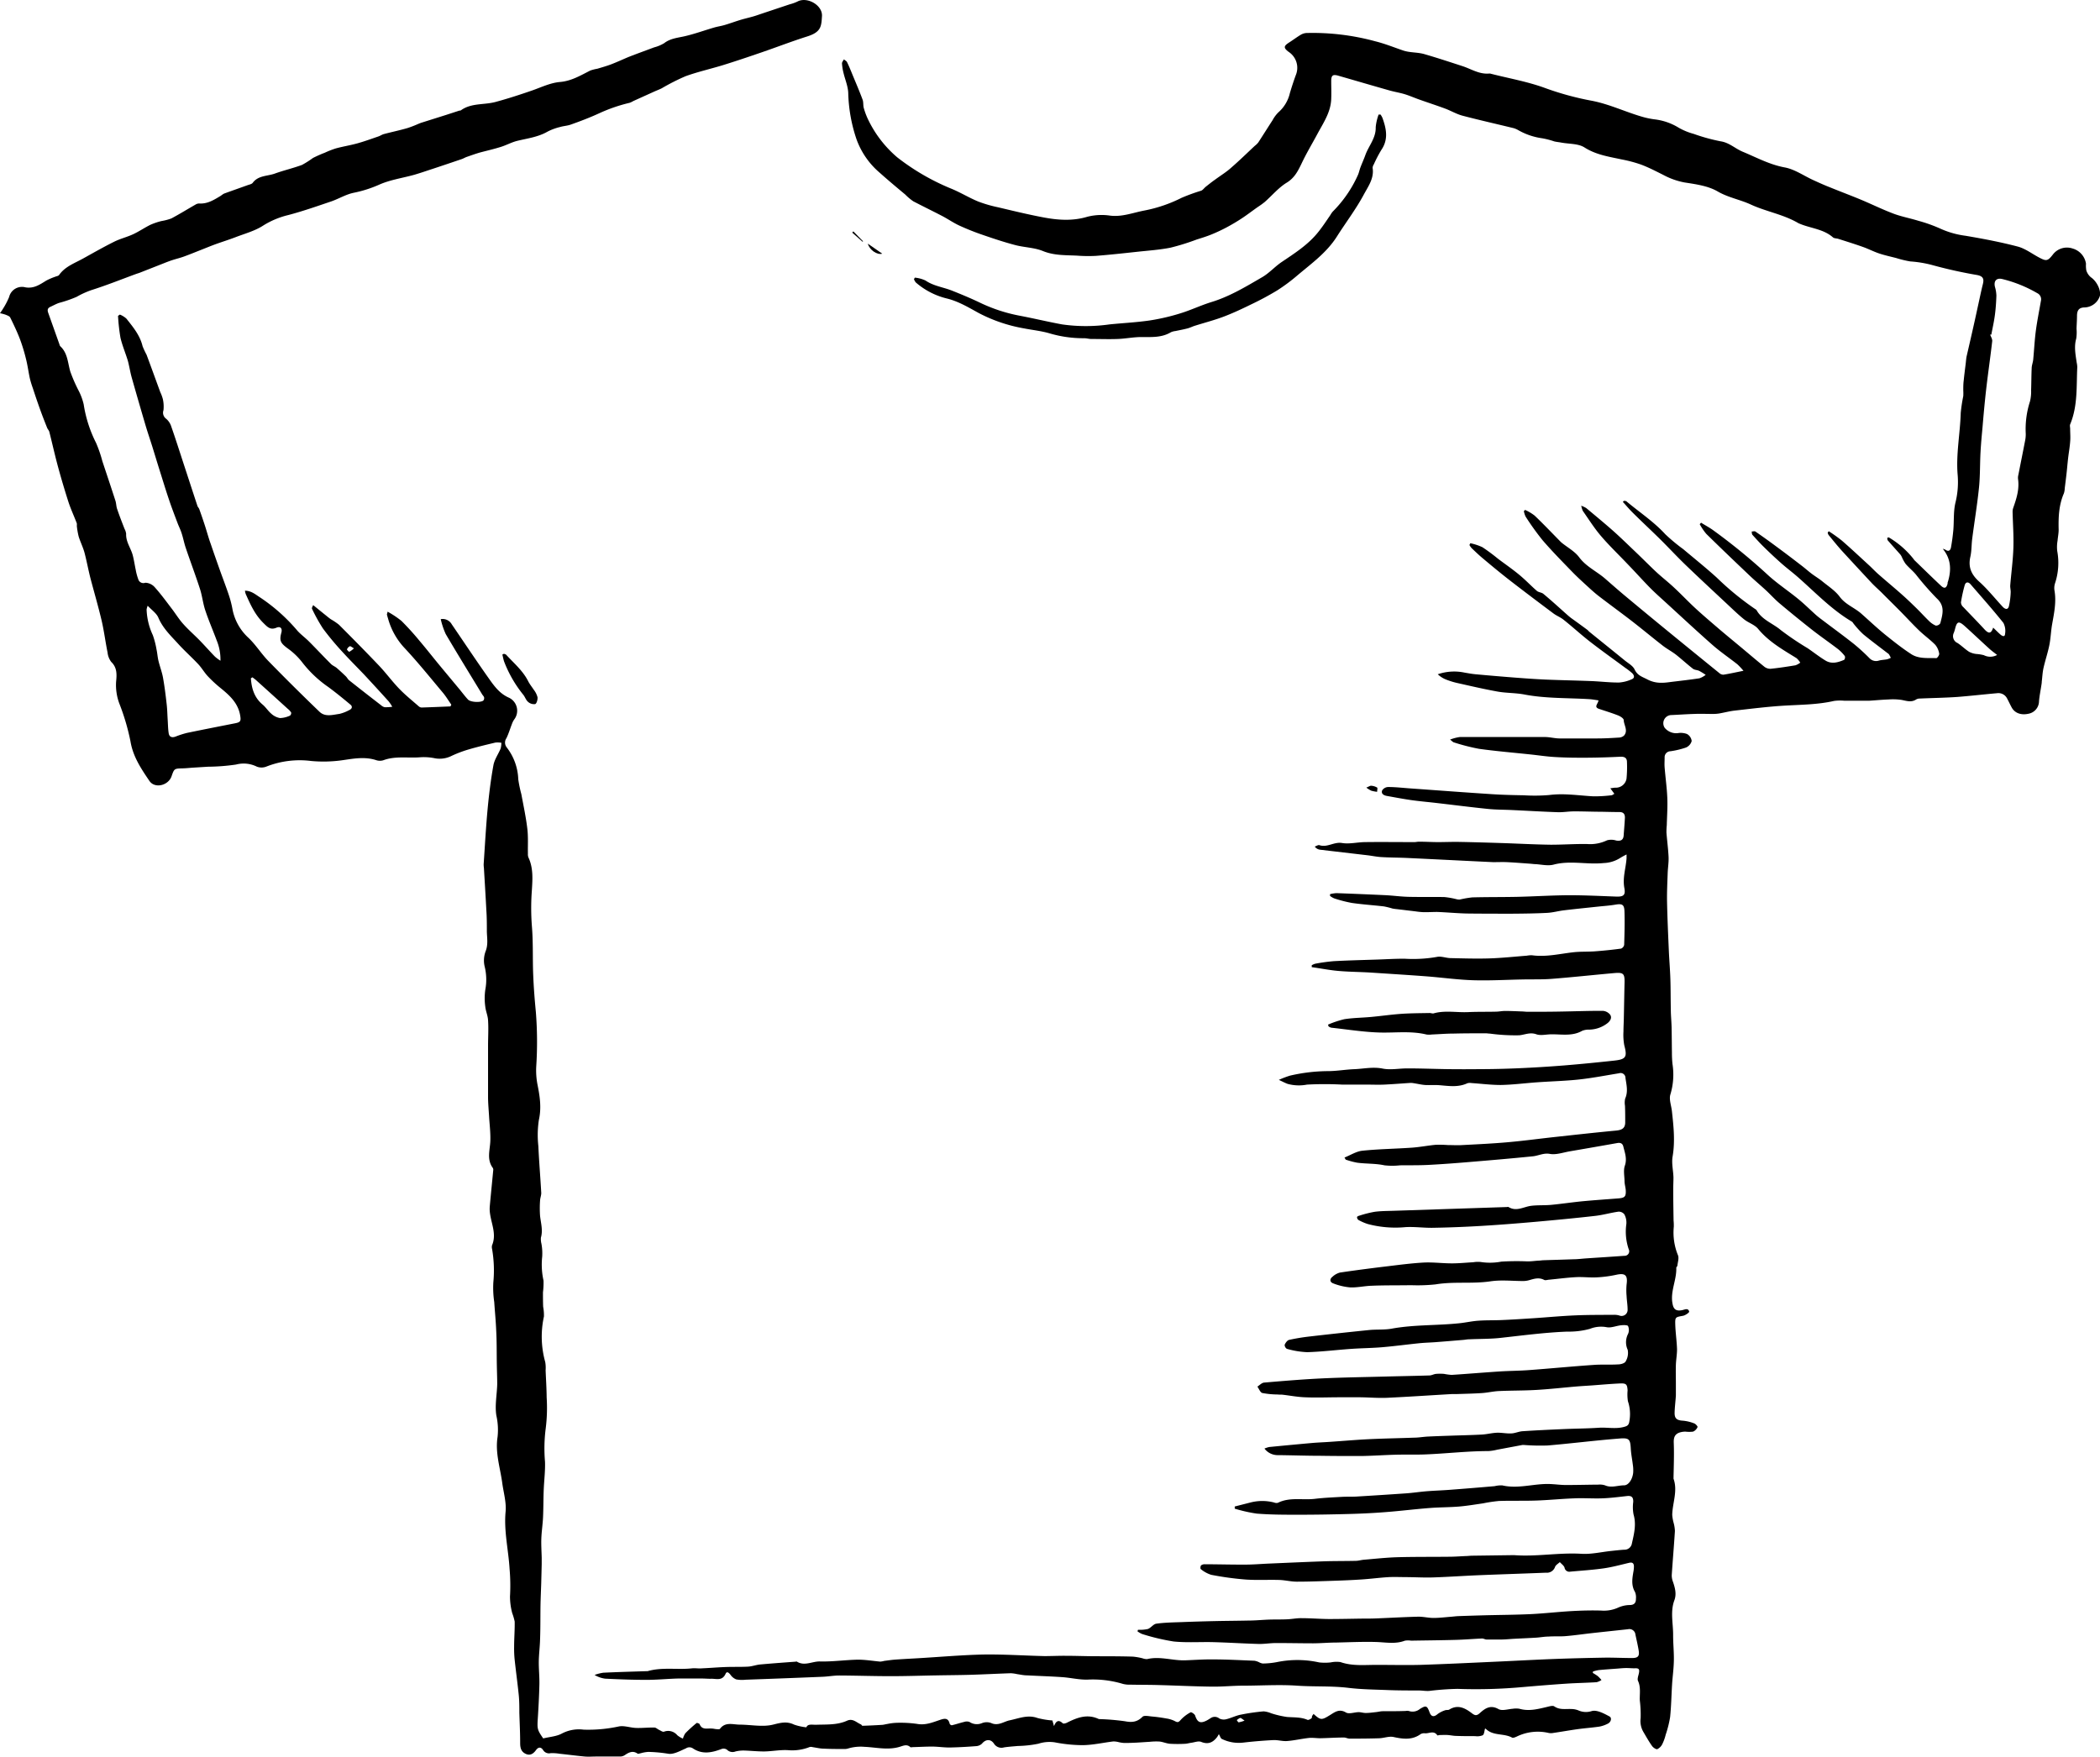 <svg xmlns="http://www.w3.org/2000/svg" viewBox="0 0 563.67 471.67"><title>Shirt</title><g id="Layer_2" data-name="Layer 2"><g id="Layer_1-2" data-name="Layer 1"><path d="M305.46,437.52a9.89,9.89,0,0,0,2.63-.2c.83-.29,1.48-1.32,2.29-1.43,2.21-.31,4.45-.34,6.69-.42q4.4-.17,8.8-.27c3.09-.07,6.18-.08,9.27-.15,1.87,0,3.74-.2,5.61-.26,1.59-.05,3.18,0,4.76-.08,1.25-.05,2.5-.31,3.74-.3,2.48,0,5,.21,7.44.23,2.93,0,5.87-.07,8.8-.11,1.35,0,2.71,0,4.06-.06,3.74-.15,7.47-.37,11.21-.46,1.34,0,2.69.34,4,.34,1.53,0,3.06-.19,4.59-.31.7-.05,1.39-.15,2.09-.18q3.65-.13,7.31-.23c4.06-.1,8.13-.12,12.18-.31,3.63-.18,7.25-.6,10.88-.81,2.66-.15,5.34-.22,8-.14a9.22,9.22,0,0,0,4.49-.78,7.9,7.9,0,0,1,3.11-.71c1.24,0,1.72-.59,1.7-1.7a3.78,3.78,0,0,0-.24-1.78c-1.06-1.78-.76-3.61-.44-5.46a8.3,8.3,0,0,0,.14-1.4c0-.83-.37-1.2-1.25-1-2.27.53-4.53,1.16-6.84,1.49-3,.43-6,.61-9,.89a1.29,1.29,0,0,1-1.53-1.06c-.18-.58-.83-1-1.27-1.5-.45.43-1.11.78-1.29,1.31a2.3,2.3,0,0,1-2.43,1.53c-5.88.24-11.77.42-17.65.66-4.2.17-8.4.47-12.61.61-2.33.08-4.68-.06-7-.08-1.68,0-3.36-.08-5,0-2.42.15-4.83.47-7.25.63s-4.75.26-7.13.34c-3.41.11-6.82.25-10.22.25-1.57,0-3.14-.41-4.72-.46-3-.09-6.1.1-9.13-.12a82.66,82.66,0,0,1-9.15-1.26,8.34,8.34,0,0,1-2.8-1.54c-.15-.1-.1-.81.1-1a1.54,1.54,0,0,1,1.05-.29c3.6,0,7.19.11,10.79.09,2.15,0,4.31-.19,6.46-.28,4.85-.21,9.69-.43,14.54-.6,2.88-.1,5.76-.06,8.64-.13.74,0,1.48-.24,2.22-.3,3-.25,5.94-.58,8.91-.67,4.62-.13,9.25-.08,13.87-.13,1.47,0,2.94-.11,4.4-.18.61,0,1.21-.09,1.82-.1l11.05-.15c.09,0,.19,0,.28,0,6,.46,12-.73,18.06-.36,2.63.16,5.31-.49,8-.77,1.16-.12,2.32-.26,3.49-.33a2,2,0,0,0,2.05-1.71c.58-2.56,1.22-5.07.44-7.75a10.59,10.59,0,0,1-.09-3.35c.05-1.21-.38-1.74-1.65-1.6-2.22.25-4.45.54-6.68.62-2.47.09-5-.11-7.43,0-3.41.12-6.81.47-10.22.59s-6.73,0-10.09.12a40.69,40.69,0,0,0-4.27.64c-2.17.31-4.33.68-6.51.86-2.61.21-5.24.18-7.85.39-3.86.3-7.7.78-11.56,1.08q-4.83.38-9.68.51c-4.63.13-9.26.21-13.9.21-3.73,0-7.48,0-11.2-.3a39.82,39.82,0,0,1-5.92-1.33l0-.58,4.2-1.07a12.7,12.7,0,0,1,6.38,0,1.61,1.61,0,0,0,1,.08c3.19-1.59,6.64-.67,9.95-1.07,2.41-.29,4.86-.39,7.29-.53,1.3-.07,2.6,0,3.9-.08q6.65-.4,13.3-.86c1.82-.13,3.63-.41,5.45-.56,2-.16,4-.22,6-.37,4.1-.31,8.2-.64,12.3-1a7.17,7.17,0,0,1,2.08-.2c4.33,1,8.56-.56,12.85-.37,1.4.06,2.8.26,4.2.26,2.89,0,5.79-.08,8.68-.1a4.53,4.53,0,0,1,1.81.19c1.72.76,3.41,0,5.1,0,1.21,0,2.27-1.6,2.46-3.4a9.52,9.52,0,0,0-.09-2.1c-.17-1.44-.47-2.87-.55-4.31-.14-2.6-.43-3-3.23-2.74-6.37.5-12.72,1.31-19.09,1.85a56.47,56.47,0,0,1-6.26-.13,2.76,2.76,0,0,0-.56,0l-6.73,1.26a13,13,0,0,1-2.34.37c-5.76,0-11.48.7-17.23.91-2.55.09-5.11,0-7.67.07-3.08.08-6.16.3-9.25.35-3.6,0-7.21,0-10.81-.06-3.82,0-7.63-.14-11.45-.18a4.46,4.46,0,0,1-3.71-1.76,7,7,0,0,1,1.28-.42q5.8-.57,11.6-1.09c1.53-.13,3.07-.18,4.6-.29,3.58-.24,7.15-.56,10.73-.73,4-.19,8-.25,11.93-.4,1.21,0,2.42-.22,3.63-.29,2-.1,4.1-.17,6.15-.24,2.8-.1,5.6-.15,8.4-.3,1.35-.07,2.69-.43,4-.49s2.58.24,3.86.18c1,0,2.06-.52,3.1-.59,3.64-.24,7.29-.41,10.94-.57,3.18-.14,6.37-.15,9.54-.36,2.2-.15,4.4.37,6.61-.19.9-.23,1.38-.42,1.55-1.4a10.82,10.82,0,0,0-.36-5.52,11.71,11.71,0,0,1-.09-2.91c-.1-1.65-.37-1.95-2.07-1.87-2.48.11-5,.34-7.43.52-1.44.1-2.89.18-4.33.3-3.51.3-7,.7-10.54.91s-6.79.15-10.19.31c-1.53.07-3,.44-4.57.54-2.27.15-4.56.19-6.83.27-.42,0-.84,0-1.26,0-5.79.33-11.58.73-17.37,1-2.37.1-4.76-.11-7.14-.14-1.87,0-3.73,0-5.6,0-3.09,0-6.18.14-9.27,0-2-.07-4-.46-6-.69-.45-.05-.91,0-1.36-.06a23,23,0,0,1-4.09-.4c-.55-.14-.89-1.12-1.32-1.71.58-.37,1.14-1,1.76-1.08,5.13-.44,10.27-.87,15.41-1.12,5.65-.27,11.31-.35,17-.5,4-.11,8-.17,12-.3.59,0,1.17-.36,1.77-.42a12.71,12.71,0,0,1,2.18,0,14.7,14.7,0,0,0,2.05.27c4.28-.28,8.55-.64,12.83-.92,2.59-.17,5.19-.17,7.78-.36,5.84-.43,11.66-1,17.5-1.4,2.18-.16,4.39,0,6.57-.14.71,0,1.77-.31,2-.8a4.44,4.44,0,0,0,.55-3.11,4.85,4.85,0,0,1,.1-4.28A2.66,2.66,0,0,0,437,356c-.16-.31-1.23-.29-1.87-.22-1.3.13-2.66.75-3.86.52a8.06,8.06,0,0,0-4.52.44,21.27,21.27,0,0,1-6.1.74c-5.89.23-11.73,1-17.58,1.65-2.91.35-5.87.28-8.81.42-.51,0-1,.12-1.53.16-2.51.21-5,.42-7.53.61-1.35.1-2.71.13-4.06.26-3.38.34-6.75.8-10.13,1.09-2.74.23-5.51.25-8.26.44-4,.28-7.91.77-11.88.89a23,23,0,0,1-5.46-.9,1.27,1.27,0,0,1-.59-1.09c.24-.53.71-1.2,1.2-1.31a54,54,0,0,1,5.68-.93q7.87-.91,15.76-1.71c2.09-.21,4.24,0,6.3-.41,6-1.06,12-.78,18-1.42,1.71-.18,3.39-.57,5.1-.68,2.14-.15,4.29-.08,6.43-.18,2.75-.12,5.5-.3,8.25-.48,3.78-.25,7.55-.61,11.33-.77,3.46-.15,6.93-.12,10.39-.15a4.7,4.7,0,0,1,1.37.18,1.62,1.62,0,0,0,2.24-1.62c0-1.21-.22-2.41-.27-3.62a17.11,17.11,0,0,1,0-3.07c.35-2.53-.36-3.15-2.85-2.6a32,32,0,0,1-5.26.68c-1.82.09-3.65-.16-5.46-.06-2.36.12-4.71.44-7.07.67-.51,0-1.12.27-1.5.06-1.42-.74-2.73-.28-4.08.1a5.78,5.78,0,0,1-1.52.21c-2.93,0-5.92-.35-8.79.08-4.9.73-9.84,0-14.73.82a45.67,45.67,0,0,1-6.57.22c-3.55.06-7.1,0-10.64.15-1.91.06-3.83.52-5.73.44a16.36,16.36,0,0,1-4.55-1.08c-.91-.32-1-1.16-.2-1.77a4.79,4.79,0,0,1,2-1.13c4.25-.63,8.51-1.18,12.77-1.69,3.24-.39,6.49-.82,9.75-1,2.51-.12,5,.22,7.56.22,1.9,0,3.81-.2,5.71-.3a7.4,7.4,0,0,1,2-.07,16.24,16.24,0,0,0,5.55-.1,67.49,67.49,0,0,1,7-.06c1,0,1.91-.13,2.87-.2.47,0,.93-.09,1.4-.11,2.68-.09,5.36-.16,8-.26,1.17,0,2.34-.16,3.51-.24,3.41-.23,6.82-.44,10.22-.69a1.22,1.22,0,0,0,1.17-1.79,14.62,14.62,0,0,1-.62-6.78A4.63,4.63,0,0,0,436,326a1.9,1.9,0,0,0-1.59-.72c-2.08.29-4.12.89-6.21,1.13-5.25.6-10.52,1.1-15.78,1.57-4.84.43-9.69.82-14.54,1.11q-6.58.4-13.18.52c-2.47.05-5-.32-7.43-.18a28.76,28.76,0,0,1-10.17-.84,14.2,14.2,0,0,1-2.44-1.06.93.93,0,0,1-.41-.78c0-.2.47-.36.76-.44a29.48,29.48,0,0,1,4-1c1.71-.22,3.45-.21,5.18-.27l30.18-1c.19,0,.42-.08.55,0,2.11,1.3,4.05-.08,6.07-.33,1.78-.22,3.61-.09,5.4-.26,2.93-.28,5.84-.73,8.77-1s6.14-.49,9.21-.73c1.78-.14,2.11-.51,2-2.29-.07-.74-.29-1.48-.32-2.22,0-1.43-.36-3,.08-4.26.65-1.89,0-3.48-.41-5.17-.21-.84-.79-1.07-1.62-.92q-6.36,1.13-12.73,2.22c-1.8.31-3.71,1-5.37.69s-3.06.5-4.57.65c-5.62.57-11.26,1.05-16.89,1.52-3.72.31-7.45.6-11.18.79-2.52.13-5,.08-7.57.11a19,19,0,0,1-4.17,0c-2.44-.53-4.91-.38-7.35-.71a20.37,20.37,0,0,1-3-.8c-.1,0-.15-.21-.39-.58,1.64-.65,3.17-1.66,4.79-1.83,4.41-.46,8.86-.51,13.29-.82,2.14-.15,4.25-.57,6.39-.77a31.07,31.07,0,0,1,3.3.07c1.3,0,2.6.09,3.89,0,4.05-.21,8.11-.4,12.15-.76,4.24-.37,8.46-.95,12.7-1.41,5.43-.59,10.87-1.2,16.31-1.71,1.52-.14,2.55-.54,2.53-2.26,0-1.47,0-2.94-.06-4.41a5,5,0,0,1,.05-1.93c.83-1.86.35-3.68.08-5.52a1.31,1.31,0,0,0-1.74-1.27c-3.58.58-7.15,1.28-10.75,1.67s-7.37.48-11.06.74c-3.3.23-6.6.67-9.91.73-2.63,0-5.28-.34-7.91-.52a2.36,2.36,0,0,0-1.1.07c-2.39,1.11-4.85.73-7.33.52-1.3-.11-2.62,0-3.93-.06-1-.07-2.08-.33-3.12-.49a4.36,4.36,0,0,0-.93-.07c-2.32.15-4.63.34-7,.45-1.54.07-3.08,0-4.62,0-2.2,0-4.4,0-6.61,0a89.83,89.83,0,0,0-9.47,0,11.47,11.47,0,0,1-5.22-.2c-.68-.25-1.31-.59-2.34-1.07a25.28,25.28,0,0,1,3-1.14,46.09,46.09,0,0,1,10.15-1.21c2.36,0,4.72-.43,7.09-.52,2.53-.1,5-.69,7.63-.16,2.15.43,4.47-.07,6.72-.05,3.6,0,7.2.15,10.8.2q4.26.05,8.52,0c3.46,0,6.93-.09,10.39-.24,4.11-.18,8.21-.43,12.31-.76,4.47-.36,8.93-.81,13.38-1.29,3.24-.35,3.55-1,2.73-4.11a15.34,15.34,0,0,1-.22-3.69c0-1.21.08-2.41.1-3.62.07-3.12.11-6.25.19-9.37.07-2.55-.26-2.93-2.77-2.71-5.6.5-11.18,1.11-16.78,1.55-2.54.2-5.11.11-7.67.16-4.48.08-9,.35-13.44.21-4.29-.14-8.55-.75-12.84-1.07-4.94-.37-9.88-.67-14.82-1-2.88-.17-5.77-.18-8.64-.44-2.33-.21-4.65-.68-7-1v-.51a3.84,3.84,0,0,1,.92-.41,49.48,49.48,0,0,1,5-.69c3.88-.21,7.77-.3,11.66-.43,2.46-.08,4.92-.24,7.39-.22a37.19,37.19,0,0,0,8.63-.49c1.12-.25,2.4.29,3.61.32,3.51.08,7,.19,10.52.08,3.34-.11,6.68-.47,10-.73a6.8,6.8,0,0,1,1.4-.11c3.83.53,7.54-.43,11.29-.83,1.86-.19,3.75-.09,5.61-.23q3.5-.26,7-.73a1.39,1.39,0,0,0,.83-1c.09-3,.18-6,.08-9-.06-1.86-.63-2.11-2.45-1.8-1.52.26-3.06.36-4.59.52-3.06.33-6.13.63-9.19,1-1.52.18-3,.61-4.55.69-3.12.16-6.25.2-9.37.22-4,0-8.1,0-12.14-.05-2.67-.06-5.33-.32-8-.42-1.2,0-2.41.08-3.62.06a21.53,21.53,0,0,1-2.21-.22l-4.92-.59a12.23,12.23,0,0,1-1.23-.17,22.59,22.59,0,0,0-2.3-.57c-2.87-.33-5.75-.52-8.6-.93a35.57,35.57,0,0,1-4.73-1.22,5.28,5.28,0,0,1-1.13-.66l0-.48a9.07,9.07,0,0,1,1.74-.27q6.59.24,13.17.55c2,.1,4.08.39,6.13.44,3.21.08,6.43,0,9.64.06a22.05,22.05,0,0,1,3.24.57,2.83,2.83,0,0,0,.9.1,26.85,26.85,0,0,1,3.36-.58c4.07-.11,8.14-.06,12.21-.15,4.63-.11,9.25-.41,13.88-.43,4.16,0,8.32.21,12.47.36,2,.08,2.63-.34,2.26-2.3-.52-2.77.42-5.36.59-8,0-.22,0-.44,0-1a18.89,18.89,0,0,0-1.81,1,8.8,8.8,0,0,1-4.32,1.3c-4.47.47-9-.76-13.44.42-1.46.39-3.15,0-4.73-.12-.51,0-1-.08-1.53-.12-2.08-.15-4.15-.32-6.23-.42-1.24-.06-2.49,0-3.73,0-7.67-.36-15.33-.76-23-1.12-2.33-.11-4.67-.1-7-.24-1.25-.07-2.5-.34-3.75-.49-4.27-.5-8.54-1-12.81-1.5a2.09,2.09,0,0,1-1.34-.83c.42-.14.92-.49,1.25-.38,2.1.71,3.91-.94,6.06-.58,2,.33,4.07-.21,6.12-.24,4.43-.06,8.87,0,13.3,0,.42,0,.84-.12,1.26-.11,1.67,0,3.34.1,5,.11,2,0,3.92-.09,5.89-.05,3.72.07,7.45.18,11.17.3,4.44.14,8.88.39,13.32.45,3.22,0,6.44-.23,9.66-.19a10.48,10.48,0,0,0,5.44-1,4.34,4.34,0,0,1,2.45.07c1.21.2,1.93-.13,2-1.44.11-1.58.26-3.16.33-4.75,0-1-.48-1.46-1.48-1.46-1.64,0-3.28-.05-4.92-.08-2.43,0-4.85-.11-7.28-.1-1.45,0-2.9.27-4.35.22-4.11-.14-8.22-.39-12.33-.58-2.15-.1-4.31-.08-6.44-.3-4.59-.47-9.17-1.06-13.75-1.59-2.3-.27-4.61-.46-6.9-.79s-4.32-.73-6.47-1.11c-.83-.15-1.57-.6-1.24-1.48a2,2,0,0,1,1.58-.91c2.07,0,4.13.25,6.19.39,7.28.52,14.56,1.07,21.85,1.54,2.79.18,5.59.24,8.39.29a47.08,47.08,0,0,0,6.83-.07c4-.52,7.91.14,11.85.35a37.74,37.74,0,0,0,4.84-.28c.24,0,.47-.23.8-.4l-1.09-1.48c.6-.07,1-.16,1.35-.16a2.91,2.91,0,0,0,3-2.41,32.75,32.75,0,0,0,.12-4.48c0-1.13-.69-1.47-1.79-1.42-2.89.14-5.78.24-8.68.26s-5.79,0-8.67-.17c-2.18-.11-4.35-.44-6.53-.68-4.7-.5-9.41-.89-14.08-1.54a54.73,54.73,0,0,1-6.73-1.73c-.24-.06-.42-.31-1-.74a11.91,11.91,0,0,1,2.61-.69c5,0,9.9,0,14.85,0,2.67,0,5.34,0,8,0,1.29,0,2.58.36,3.86.38,3.4,0,6.81,0,10.21,0,1.91,0,3.83-.11,5.74-.23a2.2,2.2,0,0,0,1.4-.52c1.19-1.34,0-2.78-.06-4.16,0-.45-.86-1-1.44-1.24-1.69-.67-3.44-1.2-5.17-1.78-1.51-.51-.29-1.32-.16-2.29-.8-.11-1.59-.27-2.38-.32-5.83-.37-11.69-.15-17.48-1.25-2.38-.46-4.87-.37-7.26-.8-3.68-.66-7.33-1.52-11-2.34a20.09,20.09,0,0,1-3.08-1,6.66,6.66,0,0,1-1.94-1.3,13.51,13.51,0,0,1,7.15-.45c1,.17,2,.36,3,.45q5.31.49,10.62.9c2.75.21,5.51.41,8.26.53,4.07.17,8.14.24,12.21.4,2.46.1,4.92.4,7.38.39a10,10,0,0,0,3.47-.89c.85-.34.63-1.09.1-1.61a18,18,0,0,0-1.88-1.46c-3.15-2.33-6.35-4.6-9.44-7-2.43-1.89-4.71-4-7.11-5.9-.83-.67-1.88-1.06-2.73-1.7-3.85-2.88-7.69-5.77-11.49-8.71-2.5-1.94-4.94-3.95-7.37-6-1.07-.88-2.07-1.85-3.07-2.8a5.11,5.11,0,0,1-.6-.84l.23-.49a14.87,14.87,0,0,1,3.25,1.07,51.68,51.68,0,0,1,4.26,3.16c1.87,1.4,3.8,2.73,5.6,4.22s3.14,2.94,4.76,4.35c.47.4,1.28.4,1.75.8,1.94,1.61,3.8,3.3,5.7,5,.59.52,1.17,1.06,1.8,1.53,1.4,1,2.84,2.05,4.25,3.09.22.16.39.4.61.58,3.16,2.56,6.33,5.1,9.48,7.67.93.76,2.17,1.42,2.64,2.42.76,1.62,2,1.94,3.41,2.67,2.16,1.13,4.1,1,6.22.7,2.59-.32,5.2-.6,7.78-1a5.68,5.68,0,0,0,1.67-.92,18.17,18.17,0,0,0-1.74-1.07c-.53-.25-1.24-.23-1.68-.57-1.55-1.2-3-2.55-4.53-3.76-1.13-.88-2.43-1.55-3.57-2.44-2.77-2.15-5.47-4.41-8.25-6.56s-5.9-4.42-8.82-6.66c-1.07-.82-2.08-1.73-3.08-2.65-1.41-1.29-2.83-2.58-4.16-3.95-2.69-2.78-5.42-5.54-7.94-8.47a71.17,71.17,0,0,1-4.56-6.35,5.36,5.36,0,0,1-.47-1.49l.34-.31a12.89,12.89,0,0,1,2.53,1.51c2.32,2.21,4.53,4.54,6.78,6.82a6.28,6.28,0,0,0,.5.48c1.58,1.28,3.5,2.31,4.68,3.89,1.9,2.56,4.73,3.79,7,5.77,1.8,1.57,3.59,3.15,5.43,4.68q6.19,5.16,12.43,10.26t12.73,10.36a1.73,1.73,0,0,0,1.12.47c1.68-.26,3.33-.64,5.4-1.05a18.44,18.44,0,0,0-1.64-1.75c-2.21-1.74-4.54-3.32-6.65-5.17-4.35-3.83-8.58-7.78-12.86-11.69-1.33-1.21-2.68-2.41-3.94-3.69-2.06-2.1-4-4.28-6.07-6.41-2.38-2.51-4.89-4.9-7.13-7.53-1.78-2.09-3.25-4.44-4.83-6.69a6,6,0,0,1-.42-1.38,7,7,0,0,1,1.33.62c2.4,2,4.82,4,7.16,6.06,2.1,1.87,4.12,3.85,6.16,5.79,1.72,1.64,3.4,3.34,5.15,5s3.53,3,5.23,4.61c1.88,1.75,3.65,3.63,5.54,5.38s4,3.54,6,5.26,4.39,3.67,6.58,5.5c2,1.67,4,3.38,6,5a2.58,2.58,0,0,0,1.69.55c2.23-.23,4.45-.57,6.67-.94a4.47,4.47,0,0,0,1.28-.71,5.47,5.47,0,0,0-1-1.2c-3.69-2.29-7.47-4.41-10.31-7.86-.93-1.13-2.59-1.62-3.78-2.57-1.63-1.32-3.14-2.79-4.67-4.22-3.71-3.47-7.44-6.93-11.1-10.45-2.29-2.21-4.45-4.55-6.71-6.79-2.45-2.42-5-4.78-7.43-7.2-.92-.91-1.75-1.91-2.62-2.86l.27-.3c.25.06.56,0,.74.19,3.48,2.91,7.29,5.41,10.39,8.8a48.42,48.42,0,0,0,4.81,4c3,2.53,6.09,5,9,7.64a77,77,0,0,0,10.33,8.45,1,1,0,0,1,.33.26c1.47,2.64,4.38,3.55,6.53,5.38a77.6,77.6,0,0,0,7.17,4.84c1.62,1.1,3.16,2.33,4.83,3.34s3.37.49,5-.2a1.06,1.06,0,0,0,.18-1,10.74,10.74,0,0,0-1.85-1.9c-2.22-1.7-4.53-3.29-6.73-5q-4.51-3.54-8.91-7.24c-1.32-1.11-2.47-2.41-3.74-3.58-1.44-1.33-2.95-2.59-4.37-3.94-3.89-3.7-7.77-7.4-11.6-11.17a15.46,15.46,0,0,1-1.75-2.59l.36-.4c1,.63,2.09,1.21,3.08,1.9a161.44,161.44,0,0,1,15.14,12.4c2.47,2.2,5.25,4.05,7.82,6.15,1.66,1.35,3.18,2.87,4.78,4.3.48.43,1,.83,1.52,1.22,2.9,2.2,5.85,4.34,8.7,6.6a53.84,53.84,0,0,1,4.14,3.78,2.42,2.42,0,0,0,2.55.67c.71-.2,1.48-.2,2.21-.35a5,5,0,0,0,1-.4c-.17-.32-.32-.64-.51-.94a1.22,1.22,0,0,0-.32-.27c-2.2-1.69-4.43-3.34-6.57-5.1a24.69,24.69,0,0,1-2.46-2.67c-.22-.24-.36-.59-.62-.74-5.4-3.2-9.7-7.73-14.35-11.83-1.5-1.33-3.12-2.53-4.62-3.86-1.67-1.49-3.29-3-4.9-4.6-1-1-1.9-2-2.8-3-.18-.2-.14-.59-.21-.89.34,0,.77-.15,1,0,1.88,1.3,3.74,2.63,5.58,4q3.33,2.45,6.62,5c1,.74,1.88,1.55,2.84,2.28s2,1.34,2.93,2.1c1.61,1.32,3.46,2.5,4.67,4.14,1.56,2.1,3.94,2.9,5.77,4.51,2.21,1.95,4.36,4,6.64,5.83s4.38,3.49,6.7,5c2,1.37,4.5,1.06,6.82,1.13.26,0,.84-.85.77-1.2a4.94,4.94,0,0,0-1.05-2.37c-1.33-1.36-2.91-2.48-4.29-3.8-1.77-1.7-3.43-3.52-5.16-5.27s-3.34-3.32-5-5c-.87-.85-1.79-1.65-2.62-2.53q-4-4.29-8-8.64c-1.24-1.38-2.4-2.83-3.58-4.26a2.05,2.05,0,0,1-.23-.62l.28-.38a41.87,41.87,0,0,1,3.48,2.48c2.47,2.14,4.85,4.38,7.26,6.59.9.82,1.72,1.72,2.64,2.52,2.06,1.81,4.18,3.56,6.23,5.38,1.33,1.17,2.6,2.4,3.87,3.64s2.25,2.35,3.42,3.47a5.69,5.69,0,0,0,1.83,1.26,1.38,1.38,0,0,0,1.21-.63c.6-2.33,1.37-4.58-.95-6.69a79.08,79.08,0,0,1-5.63-6.44c-.86-1-1.87-1.82-2.72-2.81a9.9,9.9,0,0,1-1-1.8,3.7,3.7,0,0,0-.41-.7c-1.12-1.27-2.27-2.53-3.38-3.81-.13-.15-.1-.43-.15-.68.19-.05.37-.16.44-.11a24,24,0,0,1,6.61,5.77,2.41,2.41,0,0,0,.25.34c2.38,2.3,4.74,4.62,7.15,6.88.9.84,1.45.62,1.75-.58,0-.18,0-.38.1-.55.94-3.13.84-6.09-1.39-8.81a2.61,2.61,0,0,1,.7.24c.88.62,1.37.17,1.51-.65.28-1.56.49-3.14.63-4.71.2-2.43,0-4.93.56-7.27a23,23,0,0,0,.6-7.36c-.49-5.62.66-11.15.82-16.74a43,43,0,0,1,.68-4.51,14.06,14.06,0,0,0,0-1.54c0-.88,0-1.76.12-2.64.15-1.53.35-3.06.54-4.59.08-.65.11-1.31.25-1.95,1-4.33,2-8.66,2.93-13,.48-2.13.9-4.26,1.43-6.38.35-1.42,0-2.08-1.51-2.39a122.79,122.79,0,0,1-12-2.66,31.06,31.06,0,0,0-6-1,28.57,28.57,0,0,1-3.8-.92c-1.49-.38-3-.71-4.46-1.19s-2.9-1.23-4.38-1.76c-2.19-.78-4.41-1.47-6.63-2.18-.49-.16-1.12-.11-1.47-.41-2.57-2.26-6-2.41-9-3.69a2.23,2.23,0,0,1-.26-.11c-4-2.37-8.62-3.09-12.76-5-2.92-1.35-6.08-1.87-8.95-3.54-2.57-1.49-5.85-1.93-8.88-2.4a19.54,19.54,0,0,1-5.64-2c-2-1-3.91-2-6-2.79a36.39,36.39,0,0,0-5.27-1.4c-3.41-.74-6.82-1.22-9.94-3.21-1.67-1.06-4.12-.91-6.22-1.3-.63-.12-1.27-.17-1.89-.32a21.6,21.6,0,0,0-3.25-.84,17.84,17.84,0,0,1-6.46-2.21,5.89,5.89,0,0,0-1.16-.5c-4.58-1.12-9.18-2.15-13.74-3.35-1.6-.42-3.08-1.31-4.65-1.9-2.32-.86-4.67-1.62-7-2.45-1.27-.45-2.51-1-3.8-1.4s-2.72-.63-4.06-1c-4.63-1.31-9.25-2.67-13.88-4-1.45-.41-1.86-.06-1.86,1.47s.07,3.18,0,4.77c-.11,3.48-2,6.27-3.59,9.19-1.42,2.67-3,5.27-4.29,8-1,2.08-1.93,4-4.08,5.31s-3.92,3.44-5.88,5.17a21.8,21.8,0,0,1-1.81,1.31c-1.44,1-2.86,2.11-4.34,3.08-1.32.87-2.69,1.68-4.09,2.43a44.11,44.11,0,0,1-4.06,1.9c-1.29.53-2.63.94-4,1.37a61.26,61.26,0,0,1-7,2.18c-2.93.58-5.93.78-8.9,1.1-3.71.4-7.42.81-11.14,1.1a39.51,39.51,0,0,1-5-.06c-3.11-.16-6.21,0-9.26-1.26-2.3-.92-4.95-.94-7.38-1.58-3-.79-5.87-1.75-8.77-2.75a66.88,66.88,0,0,1-6.22-2.48c-1.56-.72-3-1.72-4.51-2.52-2.61-1.36-5.26-2.64-7.86-4A14.2,14.2,0,0,1,243,52.24c-2.33-1.94-4.66-3.89-6.92-5.91a21.22,21.22,0,0,1-6.2-9,41.68,41.68,0,0,1-2.2-12.35c-.06-1.83-.85-3.62-1.28-5.44A14.08,14.08,0,0,1,226,17c0-.34.33-.71.51-1.06.29.24.7.43.85.74.53,1.09,1,2.23,1.45,3.35.92,2.23,1.88,4.45,2.72,6.71.27.71.11,1.58.34,2.32a19,19,0,0,0,1.35,3.45,30.76,30.76,0,0,0,7.64,9.75,61.33,61.33,0,0,0,14.6,8.44c2.4,1,4.67,2.39,7.08,3.39a35.11,35.11,0,0,0,5.37,1.56c4,.95,8,1.92,12,2.68s7.92,1.07,11.95-.14a15.51,15.51,0,0,1,6.14-.3c3.16.38,6-.75,9-1.34a38.13,38.13,0,0,0,10.17-3.45,52,52,0,0,1,5.22-1.9c.45-.17.77-.64,1.17-1,.87-.69,1.73-1.38,2.62-2,1.44-1.07,3-2,4.32-3.21,2.17-1.88,4.22-3.89,6.32-5.85a5.45,5.45,0,0,0,.91-.88c1.3-2,2.55-4,3.85-6a8.75,8.75,0,0,1,1.58-2.12A9.78,9.78,0,0,0,346.22,25c.48-1.61,1-3.21,1.58-4.8a5.11,5.11,0,0,0-1.9-6.27c-1.43-1.08-1.38-1.57.15-2.54,1-.64,2-1.39,3-2a3.51,3.51,0,0,1,1.57-.53,64,64,0,0,1,18.62,2.25c2.56.64,4.94,1.62,7.4,2.45,1.78.6,3.79.44,5.61.95,3.45,1,6.85,2.12,10.26,3.23,2.38.77,4.56,2.26,7.23,2a1.71,1.71,0,0,1,.55.09c4.76,1.21,9.65,2.07,14.24,3.73A78.17,78.17,0,0,0,427,27c5,.91,9.48,3.17,14.3,4.49a22.19,22.19,0,0,0,2.88.56,15.88,15.88,0,0,1,6.43,2.25,17.06,17.06,0,0,0,4,1.64,49.39,49.39,0,0,0,7.25,2c2.34.35,3.93,2,6,2.83,3.69,1.54,7.15,3.43,11.2,4.18,2.66.49,5.09,2.23,7.63,3.39,1.53.7,3.07,1.4,4.63,2,2.76,1.13,5.56,2.17,8.31,3.32s5.68,2.59,8.6,3.69c2.18.82,4.51,1.24,6.75,1.94a40.33,40.33,0,0,1,5.93,2.13,23.59,23.59,0,0,0,6.71,1.88c4.7.8,9.41,1.69,14,2.9,2,.53,3.82,1.94,5.72,2.94s2.28,1,3.69-.82a4.74,4.74,0,0,1,5.3-1.6,5,5,0,0,1,3.58,4.08A7.36,7.36,0,0,0,560,72.6a3.89,3.89,0,0,0,1.23,1.84c1.48,1,2.73,3.31,2.41,5a4.47,4.47,0,0,1-4,3.09c-1.56,0-2.09.71-2.14,2.09,0,1.21-.09,2.41-.13,3.62a11.16,11.16,0,0,1-.08,2.66c-.62,2.17-.19,4.28.12,6.41a6.63,6.63,0,0,1,.16,1.25c-.25,5.16.16,10.41-1.91,15.36-.14.34,0,.81,0,1.22,0,1.14.11,2.29,0,3.43-.1,1.43-.36,2.85-.53,4.28s-.26,2.6-.4,3.9-.34,2.87-.52,4.31a5,5,0,0,1-.23,1.38c-1.37,3.14-1.49,6.44-1.41,9.78,0,1-.21,1.95-.29,2.92a9.64,9.64,0,0,0-.09,2.79,17.43,17.43,0,0,1-.61,8.72,4.22,4.22,0,0,0-.14,1.8c.56,3.12-.09,6.14-.63,9.19-.32,1.84-.37,3.73-.74,5.56-.41,2.05-1.1,4.05-1.56,6.1-.27,1.21-.32,2.46-.47,3.69,0,.37-.07.74-.13,1.11-.21,1.38-.49,2.75-.61,4.14a3.45,3.45,0,0,1-2.83,3.37c-2,.44-3.68-.17-4.51-1.7-.45-.82-.83-1.68-1.28-2.5A2.61,2.61,0,0,0,536,186.1c-3.54.31-7.07.72-10.61,1-3.36.23-6.73.28-10.1.43a1.91,1.91,0,0,0-.94.23c-1.3.87-2.58.4-3.92.14a15.9,15.9,0,0,0-3.54-.12c-1.74.06-3.49.23-5.23.34-.42,0-.84,0-1.26,0l-5.32,0a12.27,12.27,0,0,0-2.8.05c-4.37,1-8.82,1-13.25,1.26s-8.94.83-13.39,1.33c-1.43.16-2.83.55-4.26.79a11.05,11.05,0,0,1-1.82.11c-1.58,0-3.17-.07-4.75,0-2.06.06-4.11.21-6.16.3a2.2,2.2,0,0,0-1.81,3.44,4.05,4.05,0,0,0,3.42,1.43,4.78,4.78,0,0,1,2.56.22,2.49,2.49,0,0,1,1.25,1.88,2.66,2.66,0,0,1-1.53,1.75,22.51,22.51,0,0,1-4.19,1,1.59,1.59,0,0,0-1.54,1.67c0,.89-.07,1.79,0,2.67.22,2.74.61,5.48.72,8.22.1,2.42-.08,4.85-.14,7.28a19.3,19.3,0,0,0-.09,2c.17,2.19.47,4.37.57,6.56.06,1.43-.19,2.88-.24,4.32-.09,2.57-.22,5.14-.17,7.71.09,4.39.29,8.77.48,13.15.11,2.52.33,5,.41,7.57.09,2.71.06,5.42.12,8.13,0,1.59.17,3.18.21,4.77.05,2.28.05,4.56.09,6.84a28.16,28.16,0,0,0,.15,3.07,18.45,18.45,0,0,1-.56,8.16c-.42,1.33.25,3,.41,4.54.44,4,.88,8.05.18,12.14-.31,1.79.17,3.72.23,5.58,0,1.15-.07,2.3-.06,3.45,0,2.71.05,5.42.09,8.13a13.76,13.76,0,0,1,.06,1.68A16.07,16.07,0,0,0,450.4,337c.3.77-.06,1.82-.16,2.74,0,.22-.31.42-.3.62.12,3.27-1.67,6.34-1,9.67.29,1.54,1,2,2.62,1.68.69-.15,1.58-.64,1.84.4.06.24-1,1-1.64,1.12-2.07.38-2.16.31-2.09,2.46s.4,4.35.47,6.54c0,1.39-.26,2.78-.31,4.17-.05,1.67,0,3.34,0,5,0,1.07,0,2.15,0,3.22-.09,1.53-.3,3.06-.34,4.59s.54,2.09,2.19,2.18a11,11,0,0,1,3.07.73c.39.14,1,.84.89,1a2.3,2.3,0,0,1-1.19,1.21,8.7,8.7,0,0,1-2.07,0,5.29,5.29,0,0,0-1.58.25c-1.28.45-1.59,1.35-1.54,2.73.12,3.12,0,6.25-.06,9.38,0,.09,0,.2,0,.28,1.17,3.29-.28,6.48-.35,9.72a11.56,11.56,0,0,0,.38,2.15,9.59,9.59,0,0,1,.34,2.17c-.25,4-.59,7.9-.85,11.86a4.8,4.8,0,0,0,.33,1.78c.55,1.62,1,3.25.38,4.94-1.16,3.11-.3,6.29-.34,9.43,0,2.24.24,4.48.2,6.72s-.33,4.19-.47,6.29c-.19,3-.23,6-.54,8.95a29.31,29.31,0,0,1-1.19,4.73,12.19,12.19,0,0,1-.88,2.46,3,3,0,0,1-1.35,1.4c-.34.12-1.11-.41-1.42-.84-.84-1.18-1.55-2.45-2.29-3.71a5.78,5.78,0,0,1-.78-3.75,30.27,30.27,0,0,0-.22-4.75c-.08-1.75.32-3.52-.48-5.26-.25-.53.08-1.36.22-2,.25-1.18,0-1.46-1.15-1.39-.78,0-1.57-.08-2.35-.07s-1.44.08-2.16.14c-1.72.13-3.44.24-5.15.41a9.7,9.7,0,0,0-1.5.38l-.05.38a13.13,13.13,0,0,1,1.33.85,10.22,10.22,0,0,1,1,1.05,4.15,4.15,0,0,1-1.31.59c-2.71.17-5.42.21-8.13.39-3.91.26-7.83.58-11.73.92a138.56,138.56,0,0,1-17.47.48,75.25,75.25,0,0,0-7.61.55c-.93.06-1.86-.11-2.8-.12-2.85,0-5.71,0-8.56-.12-3.44-.13-6.89-.17-10.29-.58-4.6-.56-9.21-.27-13.81-.59-4.8-.33-9.64,0-14.46,0-2.8,0-5.6.3-8.39.26-4.82-.06-9.64-.3-14.46-.43-2.48-.07-5-.05-7.43-.1a7.1,7.1,0,0,1-1.95-.19A27.93,27.93,0,0,0,292,450.9c-2.28.08-4.58-.5-6.88-.66-3.16-.22-6.34-.31-9.5-.48-.88,0-1.75-.21-2.62-.33a10.17,10.17,0,0,0-1.67-.24c-3.59.12-7.18.31-10.77.42-3.08.09-6.17.1-9.26.16-4.06.07-8.13.21-12.19.21-4.61,0-9.22-.16-13.83-.18-1.49,0-3,.28-4.47.34q-10.33.43-20.67.79a8.52,8.52,0,0,1-2.51-.08,3.32,3.32,0,0,1-1.54-1.22c-.45-.58-1-1.08-1.35-.25-.92,2-2.58,1.21-4,1.3-.78,0-1.57-.07-2.36-.07-2.14,0-4.29,0-6.43,0-2.81.08-5.61.36-8.42.36-3.69,0-7.39-.14-11.07-.32a7.21,7.21,0,0,1-2.86-1,11.63,11.63,0,0,1,2.35-.6c3.92-.19,7.84-.29,11.76-.42a.6.6,0,0,0,.14,0c3.9-1.13,7.93-.32,11.88-.75.87-.1,1.78.09,2.66,0,2.08-.09,4.16-.27,6.25-.35s4.1,0,6.14-.11c1.1-.06,2.17-.48,3.27-.58,3.15-.29,6.3-.51,9.46-.75.14,0,.32-.09.41,0,2.06,1.26,4.12-.12,6.18-.06,3.4.09,6.81-.42,10.22-.48,2,0,4,.35,5.94.52a5.51,5.51,0,0,0,1.08-.19c1-.12,1.91-.27,2.87-.34,2-.15,4.07-.25,6.1-.37,5.84-.34,11.68-.86,17.52-1,5.5-.09,11,.29,16.51.42,1.82,0,3.65-.09,5.48-.08,2.67,0,5.34.1,8,.12,3.41,0,6.83,0,10.24.1a16.86,16.86,0,0,1,2.61.45,3.37,3.37,0,0,0,1.23.22c3.48-.84,6.88.46,10.32.32,2.43-.09,4.86-.27,7.29-.24,3.74,0,7.48.21,11.21.36a4.41,4.41,0,0,1,1.19.38,3.17,3.17,0,0,0,1,.36,21.5,21.5,0,0,0,3.8-.37,27.3,27.3,0,0,1,11.39.08,14.23,14.23,0,0,0,3.05,0,7.77,7.77,0,0,1,2.63-.1c3.25,1.14,6.58.74,9.89.76,3.83,0,7.66.09,11.49,0,6.58-.21,13.15-.53,19.72-.83,5.37-.24,10.74-.54,16.12-.75,4.72-.18,9.45-.29,14.17-.37,2.29,0,4.58.1,6.87.11,1.62,0,2.06-.48,1.8-2.05s-.58-2.85-.87-4.27a1.63,1.63,0,0,0-2-1.41c-3.24.35-6.49.69-9.73,1.05-2.32.26-4.63.6-7,.8-1.52.13-3.06,0-4.59.12-1.1,0-2.19.22-3.29.29-2,.12-3.92.2-5.88.3-1.11.06-2.22.18-3.33.2-1.38,0-2.76,0-4.14,0-.41,0-.82-.29-1.22-.27-2.37.1-4.74.31-7.11.37-4,.11-7.94.14-11.91.21a5.2,5.2,0,0,0-1.67,0c-2.61,1-5.26.41-7.91.35-3.46-.09-6.92.07-10.39.15-2.11,0-4.21.2-6.32.21-3.35,0-6.7-.08-10.05-.07-1.54,0-3.08.28-4.62.24-4-.11-8-.37-12-.48-3.6-.1-7.22.18-10.79-.18a58,58,0,0,1-8.43-2,5.45,5.45,0,0,1-1.28-.74Zm229-347.69-.27,0c.2.59.61,1.2.55,1.76-.48,4.22-1.1,8.43-1.59,12.65-.4,3.44-.71,6.88-1,10.33-.21,2.28-.43,4.56-.55,6.84-.17,3.16-.09,6.35-.41,9.5-.47,4.59-1.23,9.15-1.82,13.72-.21,1.61-.14,3.28-.5,4.85-.64,2.83.3,4.82,2.43,6.72s4.15,4.43,6.22,6.66c.59.64,1.39,1,1.7-.11a20,20,0,0,0,.48-3.84c0-.6-.17-1.21-.12-1.81.27-3.33.73-6.65.84-10s-.14-6.44-.21-9.66a3.16,3.16,0,0,1,.17-1.1c.89-2.52,1.68-5,1.29-7.77a3,3,0,0,1,.07-1c.6-3.06,1.22-6.12,1.81-9.18a8.53,8.53,0,0,0,.19-1.94,24.19,24.19,0,0,1,1.14-8.7,11,11,0,0,0,.3-3c.07-1.95.06-3.9.15-5.85,0-.79.33-1.56.41-2.34.25-2.59.37-5.19.71-7.77s.9-5.36,1.36-8a1.83,1.83,0,0,0-1-2.1,35.32,35.32,0,0,0-9.33-3.77c-1.58-.4-2.4.49-2,2.12a9.18,9.18,0,0,1,.38,2.34c-.06,1.78-.18,3.56-.42,5.32S534.82,88.13,534.5,89.83Zm.52,78.65c.78.74,1.37,1.35,2,1.9.45.38,1.16.72,1.21-.22a4.71,4.71,0,0,0-.45-2.94c-2.83-3.54-5.84-6.93-8.81-10.36-.63-.73-1.32-.65-1.58.26a37.44,37.44,0,0,0-1,4.6A1.81,1.81,0,0,0,527,163c1.9,2,3.87,4,5.77,6.07C533.68,170,534.41,170.3,535,168.48Zm1.05,7.33c-.81-.64-1.43-1.08-2-1.6-2.21-2-4.38-4.07-6.6-6.07-1.67-1.5-2.15-1.36-2.66.68a9.21,9.21,0,0,1-.34,1.07,2,2,0,0,0,1,2.73c1.09.71,2,1.65,3.11,2.36a5.52,5.52,0,0,0,1.88.58,11.17,11.17,0,0,1,2.08.33A3.77,3.77,0,0,0,536.08,175.81Z"/><path d="M352.57,460.11c1.92,1.74,2.18,1.69,4.35.36,1.29-.78,2.5-1.84,4.35-.74.83.49,2.27-.08,3.43-.09.63,0,1.26.23,1.89.22.94,0,1.87-.14,2.81-.24.57-.06,1.13-.22,1.7-.23,2.07,0,4.14,0,6.21-.07a2.22,2.22,0,0,1,.82,0,3.08,3.08,0,0,0,3-.54c1.62-1,1.92-.9,2.57.87.46,1.26,1.19,1.36,2.21.48a6.91,6.91,0,0,1,2-1c.34-.13.8,0,1.09-.18,2.29-1.43,4.22-.43,6,.93.8.6,1.27.87,2.22,0,1.35-1.22,2.82-2.3,5-1.06,1,.54,2.53,0,3.82-.09a5.84,5.84,0,0,1,1.8,0c2.57.74,5,.07,7.47-.51.62-.15,1.49-.41,1.88-.13,1.45,1,3,.64,4.57.71a5.12,5.12,0,0,1,1.91.37,5,5,0,0,0,3.64.16c1.39-.33,3.25.68,4.71,1.47.66.35.44,1.51-.48,1.94a8.18,8.18,0,0,1-2.25.78c-2,.29-4,.43-5.93.7-2.15.3-4.29.69-6.44,1a3.16,3.16,0,0,1-1.25,0,12.87,12.87,0,0,0-8.61,1c-.38.16-.92.4-1.2.25-2.23-1.23-5.15-.38-7.09-2.4,0,0-.18,0-.17,0-.19.63-.2,1.49-.61,1.77a3.86,3.86,0,0,1-2,.24c-1.68,0-3.36,0-5-.06-.79,0-1.57-.18-2.35-.24s-1.45,0-2.18,0c-.23,0-.61.16-.66.08-.9-1.36-2.16-.49-3.25-.54a2,2,0,0,0-1.21.2c-2.3,1.67-4.73,1.35-7.3.79-1.21-.26-2.57.3-3.87.34-2.64.09-5.28.1-7.92.1-.5,0-1-.3-1.51-.3-2.14,0-4.27.15-6.4.19-1,0-2.05-.18-3.05-.07-1.94.21-3.85.67-5.8.82-1.22.1-2.47-.31-3.7-.25-2.72.14-5.44.36-8.15.68a10.34,10.34,0,0,1-5.7-1c-.3-.14-.42-.66-.78-1.27-.19.32-.32.57-.48.79-1.11,1.44-2.38,2.05-4.27,1.28-.73-.3-1.76.12-2.65.24-.55.07-1.08.24-1.63.27a36,36,0,0,1-4.05,0c-1-.07-1.88-.5-2.84-.6a16.37,16.37,0,0,0-2.64.07c-1.25.07-2.5.17-3.74.23-1,.05-2.1.09-3.14.08a9.54,9.54,0,0,1-1.37-.2,5.86,5.86,0,0,0-1.5-.21c-2.81.33-5.62,1-8.43,1a40.71,40.71,0,0,1-7.32-.76,9.65,9.65,0,0,0-4.38.37,30.06,30.06,0,0,1-5.52.61c-1.24.12-2.48.19-3.71.38a2.38,2.38,0,0,1-2.69-1c-.88-1.32-2.25-1.21-3.23,0a2.55,2.55,0,0,1-1.66.67c-2.36.18-4.72.32-7.09.36-1.51,0-3-.23-4.54-.25-1.75,0-3.5.1-5.24.15-.23,0-.56.1-.69,0-.95-.88-1.92-.36-2.87-.08-3.15.95-6.33.13-9.45,0a11.68,11.68,0,0,0-4.5.48,3.46,3.46,0,0,1-1.1.1c-1.76,0-3.51,0-5.27-.09-1,0-2-.26-3-.4a1.73,1.73,0,0,0-.81-.05,12.66,12.66,0,0,1-5.86.85c-2.11-.12-4.25.32-6.38.35-1.83,0-3.67-.2-5.5-.25a9.52,9.52,0,0,0-2.19.25,2.11,2.11,0,0,1-2.31-.49,1.6,1.6,0,0,0-1.41-.18c-2.61,1-5.19,1.54-7.71-.15a1.68,1.68,0,0,0-1.89,0c-1.56.67-3.36,1.72-4.82,1.42a38.78,38.78,0,0,0-5.23-.48,9.15,9.15,0,0,0-2,.34c-.31.05-.74.25-.93.11-1.25-.86-2.29-.34-3.35.37a2.35,2.35,0,0,1-1.18.42c-2.19,0-4.38,0-6.57,0-1,0-2.06.09-3.07,0-2.26-.21-4.52-.51-6.78-.75a11.93,11.93,0,0,0-2.38-.15,1.85,1.85,0,0,1-2-.82c-.54-.84-1.25-.92-1.92,0s-1.53,1.58-2.77,1-1.48-1.61-1.48-2.91c0-2.72-.14-5.43-.22-8.15,0-1.54,0-3.09-.15-4.63-.32-3.2-.77-6.4-1.11-9.6a29.23,29.23,0,0,1-.14-3.5c0-2.24.19-4.48.15-6.72a15.34,15.34,0,0,0-.66-2.26,17.51,17.51,0,0,1-.6-4.5,51,51,0,0,0-.11-7.36c-.3-5.12-1.56-10.17-1.07-15.38.23-2.5-.54-5.09-.89-7.64-.55-4.11-1.93-8.15-1.27-12.38a17.48,17.48,0,0,0-.31-5.74c-.46-2.73.15-5.64.22-8.47,0-1.66-.07-3.33-.1-5-.06-3.12,0-6.24-.17-9.36-.1-2.57-.36-5.13-.53-7.7a26,26,0,0,1-.24-5.29,33.68,33.68,0,0,0-.34-8.95,2.07,2.07,0,0,1,0-1c1.23-2.93-.17-5.68-.55-8.5a8.58,8.58,0,0,1-.07-1.91c.29-3.21.62-6.42.92-9.62a1.09,1.09,0,0,0-.08-.69c-1.72-2.3-.78-4.8-.69-7.28.08-2.21-.21-4.44-.34-6.66-.1-1.68-.26-3.36-.27-5,0-4.63,0-9.25,0-13.88,0-2.29.15-4.58,0-6.86-.06-1.24-.63-2.45-.75-3.7a16.36,16.36,0,0,1,0-4.42,14.75,14.75,0,0,0-.18-6.38,7.06,7.06,0,0,1,.29-4.05c.7-1.79.36-3.51.32-5.26,0-1.92,0-3.84-.14-5.76-.19-3.77-.43-7.54-.65-11.3a7.87,7.87,0,0,1-.07-1c.34-5,.61-10,1.07-14.91.37-3.91.85-7.81,1.55-11.67.28-1.56,1.32-3,1.94-4.49a5.82,5.82,0,0,0,.19-1.55,6,6,0,0,0-1.6-.05c-2.45.58-4.9,1.17-7.31,1.88a32.28,32.28,0,0,0-4.42,1.68,7.09,7.09,0,0,1-4.48.66,14.57,14.57,0,0,0-3.91-.28c-3.33.28-6.75-.41-10,.82a3.19,3.19,0,0,1-1.94-.06c-2.93-.94-5.82-.43-8.76,0a35.91,35.91,0,0,1-8.64.24,24.38,24.38,0,0,0-12,1.5,3.5,3.5,0,0,1-2.62,0,7.92,7.92,0,0,0-5.54-.54,54.44,54.44,0,0,1-7.52.58l-4,.25c-.93.06-1.87.17-2.8.19-2.26.06-2.26.05-3,2.18-.9,2.45-4.48,3.31-5.92,1.2-2.21-3.26-4.42-6.52-5.09-10.64a60.41,60.41,0,0,0-2.86-9.81,14.19,14.19,0,0,1-1-6.14c.18-1.83.35-3.79-1.29-5.35a5,5,0,0,1-1-2.56c-.58-2.84-.93-5.73-1.59-8.55-.9-3.81-2-7.56-3-11.36-.58-2.27-1-4.58-1.59-6.84-.4-1.48-1.11-2.88-1.57-4.35a20.49,20.49,0,0,1-.5-2.86,3.59,3.59,0,0,0,0-.69c-.76-2-1.64-3.86-2.28-5.84-1-3.14-1.95-6.32-2.81-9.51s-1.51-6.15-2.29-9.22c-.1-.39-.45-.72-.6-1.11-.65-1.64-1.3-3.28-1.89-4.94-.68-1.88-1.32-3.78-1.94-5.68A26,26,0,0,1,8,101.53c-.36-1.69-.58-3.4-1-5.07a46.62,46.62,0,0,0-1.62-5.35c-.76-2-1.69-3.95-2.64-5.87-.18-.37-.8-.57-1.25-.76A10.71,10.71,0,0,0,0,84.09c.36-.54.61-.85.8-1.2a20.1,20.1,0,0,0,1.65-3.16,3.55,3.55,0,0,1,4.38-2.59c2.33.39,3.92-.8,5.67-1.86a18.27,18.27,0,0,1,2.35-1c.33-.14.81-.19,1-.44,1.59-2.28,4.14-3.16,6.42-4.42,2.78-1.54,5.54-3.12,8.38-4.53,1.62-.81,3.43-1.24,5.07-2s3.08-1.77,4.67-2.55a18,18,0,0,1,2.95-1,14,14,0,0,0,2.66-.7c2.22-1.18,4.36-2.51,6.55-3.76a1.79,1.79,0,0,1,.93-.25c2.25.14,4-1,5.83-2.1a5.83,5.83,0,0,1,.81-.55c2.11-.77,4.23-1.51,6.34-2.27.48-.17,1.12-.28,1.38-.64,1.49-2,3.92-1.75,5.92-2.47,2.4-.87,4.91-1.44,7.31-2.33A25.91,25.91,0,0,0,84,42.41,33.71,33.71,0,0,1,87.18,41a24.51,24.51,0,0,1,3-1.17c1.93-.52,3.91-.83,5.83-1.37s3.69-1.19,5.53-1.82c.53-.18,1-.52,1.54-.66,2.11-.56,4.25-1,6.36-1.62a29.75,29.75,0,0,0,2.86-1.11c.26-.1.51-.21.78-.3l6.63-2.09,3.6-1.17c.13,0,.31,0,.41-.08,2.76-2,6.19-1.41,9.25-2.23,3.38-.91,6.71-2,10-3.14,2.42-.86,4.77-2,7.32-2.23,3.08-.25,5.56-1.77,8.17-3.08a11.55,11.55,0,0,1,1.88-.48c1.24-.37,2.49-.72,3.7-1.18,1.6-.61,3.15-1.34,4.74-2,2.25-.88,4.53-1.7,6.79-2.55a10.24,10.24,0,0,0,2.69-1.12c1.69-1.32,3.69-1.44,5.64-1.9,2.63-.62,5.19-1.55,7.79-2.31.93-.27,1.9-.4,2.83-.68,1.42-.42,2.82-.94,4.24-1.37,1.16-.35,2.34-.61,3.51-.95.76-.22,1.49-.49,2.24-.74l7.43-2.48A12.18,12.18,0,0,0,214,.44c2.57-1.44,6.8.91,6.63,3.86-.16,2.76-.21,4.3-3.95,5.48-4.1,1.3-8.11,2.85-12.18,4.25-3.52,1.21-7,2.39-10.59,3.5-3.29,1-6.67,1.76-9.9,2.93a58.08,58.08,0,0,0-6.37,3.23c-.58.3-1.2.53-1.8.79L170,27.12a6,6,0,0,1-1,.48,42.86,42.86,0,0,0-8.18,2.82c-2.46,1.13-5,2.1-7.54,3-.93.35-2,.39-2.93.67A15,15,0,0,0,147,35.32c-2.54,1.47-5.38,1.82-8.15,2.49-1.52.37-2.93,1.17-4.43,1.63-1.81.57-3.68,1-5.51,1.48-1.23.35-2.44.79-3.65,1.21-.44.15-.84.41-1.27.56q-3.89,1.33-7.79,2.62c-1.68.55-3.35,1.13-5,1.61-3.15.88-6.48,1.34-9.43,2.66a33,33,0,0,1-6.86,2.18c-2.07.43-4,1.62-6,2.31-3.8,1.29-7.6,2.62-11.48,3.65a22.49,22.49,0,0,0-6.78,2.83c-2.19,1.43-4.85,2.14-7.33,3.09-1.82.7-3.69,1.28-5.52,1.94-1.36.5-2.7,1.06-4.05,1.59s-2.94,1.18-4.43,1.72c-1,.36-2.05.61-3.07.94-.79.26-1.57.56-2.34.87L37.5,73.22c-.3.12-.62.2-.93.31-4,1.47-7.93,3.05-12,4.34a23.18,23.18,0,0,0-4,1.82,33.78,33.78,0,0,1-4.76,1.64c-.79.28-1.53.7-2.3,1.05s-.83.87-.56,1.62c1,2.8,2,5.62,3,8.43a1.28,1.28,0,0,0,.22.51c2,1.84,2,4.4,2.69,6.78A41.68,41.68,0,0,0,21.17,105a15.85,15.85,0,0,1,1.29,3.54,34.54,34.54,0,0,0,3.33,10.37,34.75,34.75,0,0,1,1.69,4.91c1.17,3.53,2.36,7.06,3.5,10.6.23.7.21,1.49.45,2.19.61,1.8,1.3,3.58,2,5.37a3.78,3.78,0,0,1,.43,1.32c-.11,2.18,1.29,3.86,1.79,5.83.32,1.24.5,2.52.77,3.78a14.67,14.67,0,0,0,.67,2.53,1.44,1.44,0,0,0,1.92,1,3.56,3.56,0,0,1,2.6,1.29c1.64,1.83,3.09,3.84,4.59,5.8,1,1.33,1.9,2.79,3,4,1.35,1.52,2.9,2.86,4.33,4.32s2.77,3,4.18,4.44a12.86,12.86,0,0,0,1.46,1.09,13.33,13.33,0,0,0-1-5.44c-1-2.7-2.17-5.37-3.08-8.12-.62-1.85-.81-3.85-1.41-5.7-1.19-3.68-2.56-7.3-3.81-11-.45-1.32-.7-2.71-1.13-4-.29-.92-.74-1.79-1.08-2.69-.79-2.1-1.6-4.19-2.31-6.32-.9-2.66-1.71-5.34-2.55-8-.66-2.09-1.29-4.2-1.94-6.29-.59-1.88-1.23-3.73-1.79-5.62q-1.9-6.44-3.73-12.9c-.4-1.44-.62-2.93-1-4.36-.62-2.09-1.5-4.12-2-6.24a52.16,52.16,0,0,1-.66-5.91l.5-.34a6,6,0,0,1,1.72,1.06c1.8,2.26,3.67,4.5,4.37,7.43a21.61,21.61,0,0,0,1.07,2.29c1.25,3.35,2.46,6.71,3.69,10.06a10.7,10.7,0,0,1,.68,1.84,9.28,9.28,0,0,1,.17,3,2,2,0,0,0,.73,2.3,4.51,4.51,0,0,1,1.36,2.07c1.17,3.35,2.25,6.74,3.35,10.11,1.23,3.74,2.44,7.48,3.68,11.22.1.3.38.54.49.85q.77,2.15,1.48,4.32c.55,1.68,1,3.39,1.61,5.07.76,2.24,1.55,4.48,2.34,6.71s1.68,4.52,2.45,6.81a27.36,27.36,0,0,1,1,3.79,13.94,13.94,0,0,0,4.29,7.82c2,1.89,3.46,4.29,5.37,6.25q6.75,6.92,13.72,13.62c1.53,1.48,3.55.82,5.36.58a10.7,10.7,0,0,0,2.59-1c.82-.35,1-1,.32-1.52-1.92-1.61-3.87-3.2-5.89-4.69a31.18,31.18,0,0,1-7.07-6.71A18.42,18.42,0,0,0,77.12,174c-1.81-1.37-2.18-2-1.6-4.15.31-1.12-.23-1.79-1.29-1.35-1.67.71-2.41-.15-3.52-1.24-2.29-2.25-3.51-5-4.77-7.84a5.13,5.13,0,0,1-.19-.84c1.73,0,2.88,1.06,4.07,1.81a47.87,47.87,0,0,1,10.07,9c.92,1,2.1,1.86,3.09,2.86,2,2,3.89,4.05,5.86,6,.41.42,1,.65,1.46,1,.86.74,1.7,1.52,2.52,2.31.33.32.54.78.89,1.07q4.27,3.38,8.58,6.7a2.09,2.09,0,0,0,1,.53,13.83,13.83,0,0,0,2-.12,10.78,10.78,0,0,0-1-1.49q-3.28-3.64-6.62-7.22c-1.91-2-3.92-4-5.78-6.05a75.92,75.92,0,0,1-5.21-6.26,45,45,0,0,1-2.92-5.27c-.09-.17,0-.43.31-1L87,164.83c.61.47,1.2,1,1.83,1.43A16.13,16.13,0,0,1,91,167.73c3.63,3.64,7.24,7.29,10.77,11,1.89,2,3.51,4.23,5.42,6.2,1.61,1.67,3.44,3.14,5.19,4.67a1.25,1.25,0,0,0,.75.34c2.59-.08,5.18-.19,7.78-.3l.23-.47c-.76-1.08-1.44-2.23-2.28-3.23-3.45-4.11-6.82-8.31-10.5-12.22a18.9,18.9,0,0,1-4.2-7.66c-.11-.36-.22-.72-.3-1.08,0-.12.06-.26.18-.77a25,25,0,0,1,3.71,2.47,72.16,72.16,0,0,1,4.87,5.37c1.79,2.1,3.48,4.27,5.23,6.39s3.64,4.38,5.46,6.57c.77.93,1.49,1.92,2.32,2.8.67.71,3.37.85,4.1.26a1,1,0,0,0,.21-.84c-.07-.3-.35-.54-.52-.82-3.27-5.39-6.59-10.76-9.78-16.19a20.87,20.87,0,0,1-1.34-4,2.79,2.79,0,0,1,2.95,1.37c3.31,4.84,6.56,9.74,9.95,14.53,1.46,2.07,2.94,4.13,5.47,5.21a3.87,3.87,0,0,1,1.35,5.82,5.28,5.28,0,0,0-.62,1.24c-.49,1.25-.87,2.56-1.46,3.77a2.07,2.07,0,0,0,.06,2.47,14.78,14.78,0,0,1,3.11,8.58,33.28,33.28,0,0,0,.83,4c.57,3.08,1.23,6.14,1.6,9.25.27,2.21.11,4.47.16,6.71a2.44,2.44,0,0,0,.13,1c1.35,2.85,1.11,5.9.93,8.86a63.71,63.71,0,0,0,0,9.52c.38,4.37.18,8.78.36,13.17.13,3.31.39,6.63.71,9.93a102,102,0,0,1,.1,14.73,20.06,20.06,0,0,0,.35,4.84c.63,3.14,1.09,6.18.36,9.44a27.07,27.07,0,0,0-.14,7c.19,4.21.55,8.4.78,12.61,0,.68-.3,1.38-.32,2.07a29,29,0,0,0,0,4.06c.21,1.94.81,3.85.23,5.84a5.09,5.09,0,0,0,.14,1.66,14.14,14.14,0,0,1,.2,3.49,19.77,19.77,0,0,0,.36,6.4,20.71,20.71,0,0,1-.15,3.15c0,1.28,0,2.57.05,3.86a12.28,12.28,0,0,1,.21,2.62,25.24,25.24,0,0,0,.35,12.23,9.13,9.13,0,0,1,.1,2.23c.1,2.42.26,4.83.28,7.25a44.17,44.17,0,0,1-.24,8.25,41.78,41.78,0,0,0-.2,9.07c.08,2.52-.25,5-.35,7.57s-.07,4.86-.18,7.29c-.09,1.92-.39,3.83-.46,5.74-.06,1.72.06,3.44.1,5.16,0,.56,0,1.12,0,1.68q-.06,2.57-.13,5.14c-.06,1.91-.15,3.82-.19,5.72-.05,3.13,0,6.26-.12,9.38-.05,2-.31,3.91-.34,5.87s.2,4.11.16,6.16c-.07,3.12-.24,6.25-.44,9.37-.16,2.57-.11,2.91,1.47,5.16,1.72-.43,3.61-.52,5.08-1.35a9.81,9.81,0,0,1,5.78-1,38.9,38.9,0,0,0,9.42-.86c1.47-.29,3.1.35,4.67.4s3.26-.14,4.89-.11c.42,0,.83.43,1.26.63s.94.59,1.3.49a3.17,3.17,0,0,1,3.58.94,5.89,5.89,0,0,0,1.52.91,4.76,4.76,0,0,1,.65-1.44,36.49,36.49,0,0,1,3-2.73c.12-.1.76.11.83.3.65,1.62,2,1.07,3.22,1.17.45,0,.9.14,1.35.17.3,0,.76.08.88-.09,1.43-1.93,3.44-1.15,5.26-1.13,3,0,6.19.7,9,0,2.07-.52,3.7-.95,5.66,0a14.74,14.74,0,0,0,3.28.72c.39-1,1.54-.65,2.7-.69,2.77-.1,5.61.1,8.23-1.09,1.56-.7,2.53.52,3.72,1,.16.07.27.37.4.37q2.56-.08,5.12-.24c.51,0,1-.17,1.52-.24a14.81,14.81,0,0,1,2.3-.31,32,32,0,0,1,5.66.27c2.28.44,4.22-.39,6.22-1.06,1.24-.42,2.2-.58,2.59,1,0,.19.43.47.58.44,1.11-.26,2.2-.63,3.31-.9a2.26,2.26,0,0,1,1.42,0,3.56,3.56,0,0,0,3.33.34,3.45,3.45,0,0,1,2.48-.05c1.89.89,3.4-.39,5-.72,2.49-.51,4.82-1.57,7.46-.62a22.18,22.18,0,0,0,4,.66l.43,1.52c.61-1.55,1.32-1.72,2.35-.76.19.17.86,0,1.24-.22,2.64-1.32,5.3-2.32,8.26-1a.85.85,0,0,0,.26.09,62.43,62.43,0,0,1,6.92.58c1.87.36,3.3.24,4.71-1.19.44-.45,1.7-.16,2.58-.08,1.27.11,2.54.29,3.8.52a7.53,7.53,0,0,1,2.27.69c.7.39,1,.43,1.59-.27a9.86,9.86,0,0,1,2.69-2.07c.19-.11,1.08.47,1.21.87.59,1.81,1.37,2.21,3.07,1.35.38-.19.73-.43,1.09-.65a1.92,1.92,0,0,1,2.33.09,2.65,2.65,0,0,0,1.89.19c1.34-.32,2.61-1,4-1.24a54.21,54.21,0,0,1,6-.86,6.52,6.52,0,0,1,2,.5,25.54,25.54,0,0,0,4.26,1c1.86.15,3.73,0,5.51.77.24.11.71-.16,1-.35s.15-.43.24-.64S352.43,460.37,352.57,460.11ZM39.64,162.61a5.34,5.34,0,0,0-.29,1,17.6,17.6,0,0,0,1.67,6.9,23.37,23.37,0,0,1,1,3.88c.22,1,.27,2,.51,3,.36,1.5.94,3,1.21,4.46.43,2.39.73,4.81,1,7.22.16,1.38.18,2.78.27,4.17.08,1.2.08,2.42.27,3.61.16,1,.86,1.24,1.8.91a24.81,24.81,0,0,1,3.08-1c4.34-.9,8.7-1.75,13.05-2.61,1.37-.27,1.49-.66,1.27-2-.54-3.4-2.84-5.46-5.3-7.46a34.19,34.19,0,0,1-3.39-3.14c-.94-1-1.64-2.25-2.58-3.25-1.76-1.88-3.7-3.59-5.42-5.5-2-2.18-4.11-4.19-5.29-7C42,164.63,40.73,163.78,39.64,162.61Zm28.11,19.22-.41.26c.19,2.71.9,5.17,3.14,7.05.87.73,1.49,1.75,2.36,2.48a4.64,4.64,0,0,0,2.32,1.15,6.85,6.85,0,0,0,2.68-.66.9.9,0,0,0,.31-.83,4,4,0,0,0-.92-1q-4.14-3.77-8.3-7.51C68.56,182.41,68.15,182.13,67.76,181.83ZM95,174.05c-.56-.3-.92-.64-1.1-.56a1.6,1.6,0,0,0-.77.84c0,.12.5.69.64.64A5.22,5.22,0,0,0,95,174.05ZM334.06,461.9c-.63-.4-.92-.73-1.16-.7s-.63.36-.94.57c.18.21.36.61.53.6A7.2,7.2,0,0,0,334.06,461.9Z"/><path d="M245.56,74.53a9,9,0,0,1,2.85.77c2.18,1.5,4.78,1.79,7.14,2.73s4.92,2,7.29,3.13a42.92,42.92,0,0,0,11,3.62c3.76.72,7.49,1.62,11.26,2.31a45,45,0,0,0,12.69,0c3.62-.37,7.27-.54,10.87-1.07a56.47,56.47,0,0,0,8.16-1.9c2.79-.85,5.45-2.13,8.24-3,4.94-1.49,9.31-4.14,13.71-6.7,1.92-1.11,3.45-2.88,5.31-4.12,3.5-2.36,7.07-4.63,9.75-8,1.17-1.45,2.18-3,3.25-4.56a6.57,6.57,0,0,1,.63-.92A32.84,32.84,0,0,0,364.48,47c.3-.67.43-1.42.7-2.11.41-1.08.9-2.14,1.29-3.23.89-2.51,2.88-4.58,2.79-7.51a13.52,13.52,0,0,1,.78-3.4h.52a5.89,5.89,0,0,1,.5.88c1.05,2.9,1.66,5.75-.27,8.59a35,35,0,0,0-2.06,3.95,1.75,1.75,0,0,0-.3.91c.45,2.81-1.22,5-2.39,7.2-2.1,3.9-4.81,7.46-7.19,11.21-2.71,4.28-6.75,7.19-10.53,10.37a48.28,48.28,0,0,1-5.5,4.1,78.13,78.13,0,0,1-7,3.76c-2.42,1.19-4.87,2.34-7.38,3.29s-5.15,1.63-7.72,2.44c-.67.21-1.3.54-2,.72-1.06.28-2.14.47-3.22.7a4,4,0,0,0-1.21.32c-2.48,1.49-5.19,1.29-7.92,1.29-2.12,0-4.23.44-6.35.52-2.36.09-4.73,0-7.1,0-.64,0-1.29-.21-1.93-.2a32.1,32.1,0,0,1-9.38-1.34c-2.19-.63-4.49-.86-6.74-1.3A41.34,41.34,0,0,1,262.64,84c-2.69-1.48-5.36-3.09-8.46-3.86a19.8,19.8,0,0,1-8.37-4.32,3,3,0,0,1-.49-.88Z"/><path d="M356.46,275.07a26.58,26.58,0,0,1,4.38-1.46c2.35-.37,4.76-.38,7.13-.6,2.74-.25,5.47-.65,8.21-.84,2.51-.17,5-.17,7.55-.22.37,0,.78.19,1.11.09,3-.85,6.14-.19,9.21-.33,2.46-.12,4.93-.06,7.4-.12.84,0,1.68-.19,2.52-.19,1.43,0,2.85.07,4.28.12.61,0,1.21.1,1.82.1,2.94,0,5.88,0,8.82-.06,3.78-.06,7.56-.21,11.35-.19a2.76,2.76,0,0,1,1.92,1c.56.76.14,1.6-.58,2.22a8.19,8.19,0,0,1-5,1.82,4.65,4.65,0,0,0-1.92.33c-2.64,1.5-5.48.89-8.25.93-1.35,0-2.83.4-4,0-1.72-.63-3.1.12-4.64.26a50.66,50.66,0,0,1-7.84-.45c-.37,0-.75-.08-1.12-.08-2.84,0-5.69,0-8.53.07-2,0-4,.17-6,.25a5,5,0,0,1-1.4,0c-4.11-1-8.28-.43-12.43-.53-4.38-.11-8.76-.83-13.13-1.3a2.41,2.41,0,0,1-.71-.34Z"/><path d="M135.27,175.51c.21.09.47.13.61.28,2.06,2.26,4.45,4.24,5.87,7.05.42.83,1,1.54,1.53,2.34a5.52,5.52,0,0,1,1,2c.07.61-.22,1.67-.63,1.84a2.4,2.4,0,0,1-1.91-.6c-.55-.45-.79-1.26-1.24-1.85a32.84,32.84,0,0,1-5.18-8.95c-.21-.61-.32-1.27-.48-1.9Z"/><path d="M236.81,68.1c-1.36.42-3.44-1-3.87-2.69Z"/><path d="M366.74,211.44c.66-.26,1-.53,1.32-.5a3.54,3.54,0,0,1,1.58.49c.17.11,0,.74,0,1.14a10.67,10.67,0,0,1-1.56-.3A7.93,7.93,0,0,1,366.74,211.44Z"/><path d="M229.05,62.12l2.6,2.65-.12.13-2.78-2.45Z"/></g></g></svg>